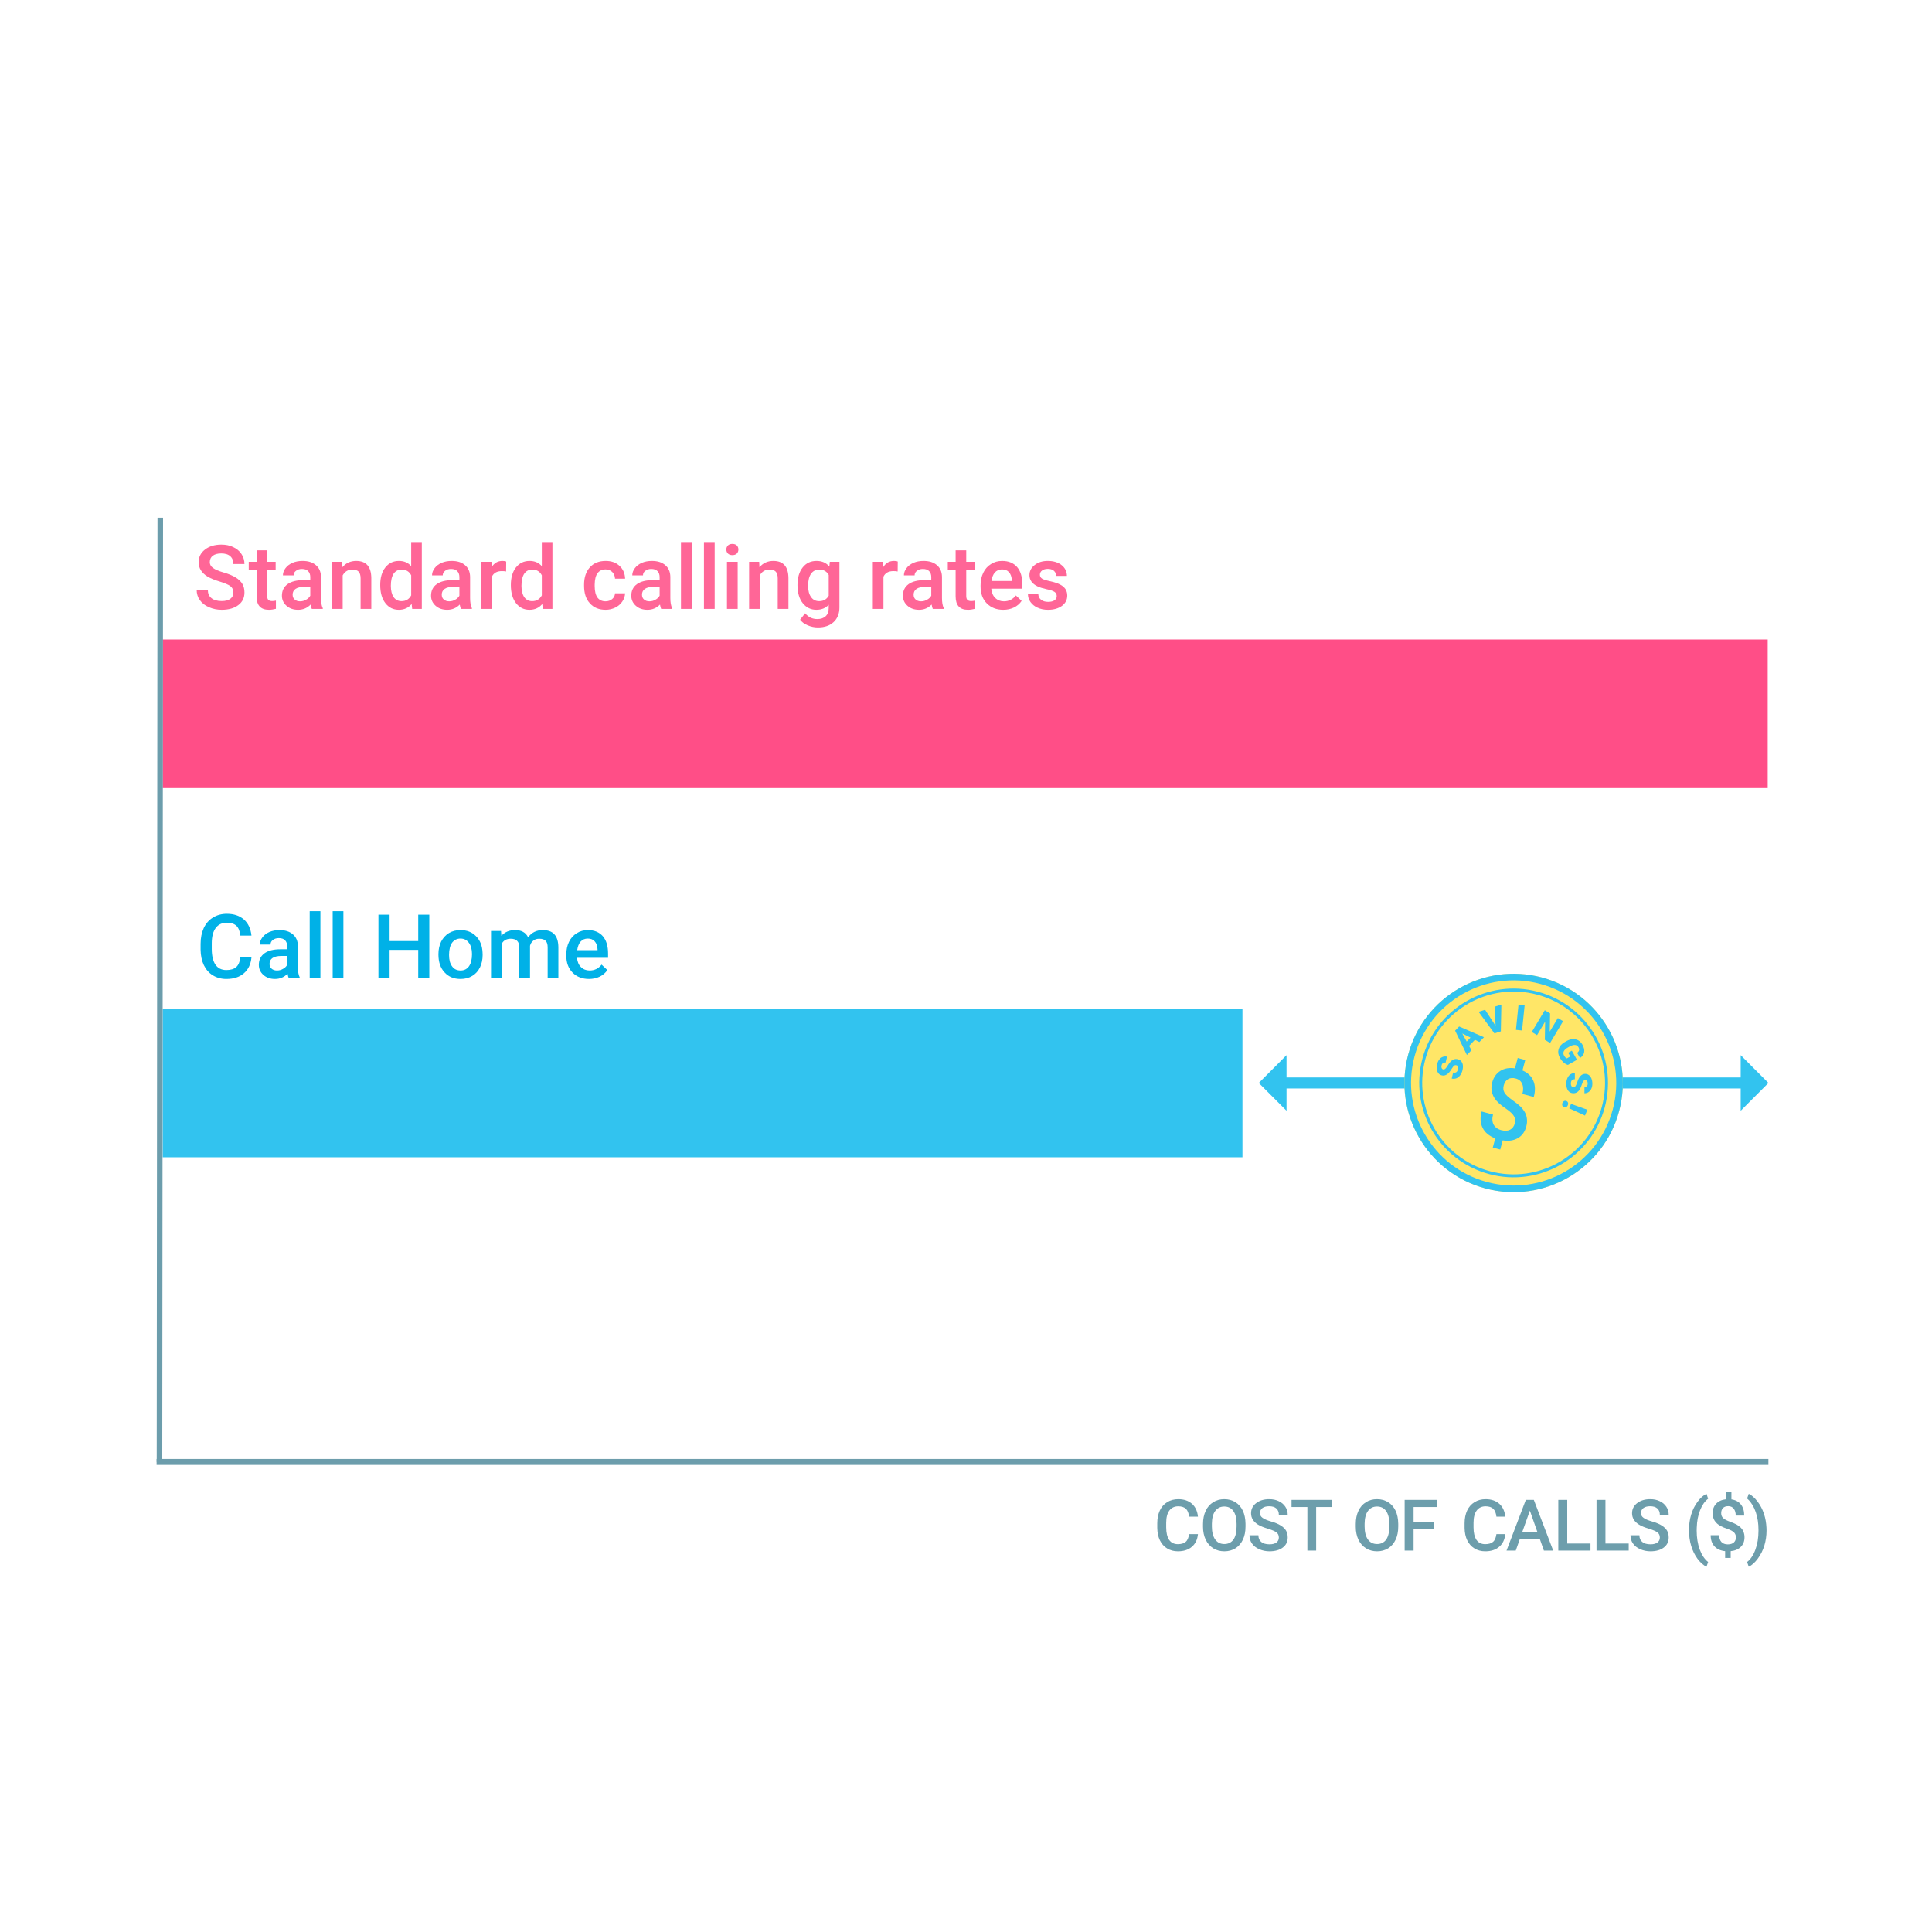 <svg width="2000" height="2000" viewBox="0 0 2000 2000" fill="none" xmlns="http://www.w3.org/2000/svg">
<g clip-path="url(#clip0)">
<path d="M1286.19 1044.16H168.428V1198H1286.19V1044.16Z" fill="#32C3EF"/>
<path d="M260.316 991.17C259.663 998.094 257.054 1003.63 252.488 1007.51C247.922 1011.48 241.865 1013.42 234.317 1013.42C229.005 1013.42 224.346 1012.12 220.339 1009.63C216.332 1007.23 213.257 1003.63 211.021 999.109C208.877 994.586 207.759 989.232 207.666 983.232V977.047C207.666 970.863 208.784 965.417 210.927 960.709C213.164 956.001 216.332 952.309 220.526 949.817C224.626 947.232 229.471 945.94 234.876 945.94C242.145 945.94 248.015 947.97 252.488 951.847C256.961 955.817 259.57 961.355 260.316 968.555H248.854C248.295 963.847 246.897 960.432 244.661 958.309C242.424 956.278 239.163 955.17 234.876 955.17C229.844 955.17 226.024 957.017 223.321 960.617C220.619 964.217 219.221 969.57 219.221 976.586V982.401C219.221 989.509 220.526 994.863 223.042 998.647C225.651 1002.34 229.378 1004.19 234.317 1004.19C238.79 1004.19 242.238 1003.17 244.474 1001.14C246.804 999.201 248.202 995.786 248.854 991.17H260.316Z" fill="#00B1E7"/>
<path d="M298.88 1012.49C298.414 1011.57 298.041 1010 297.668 1007.97C294.127 1011.57 289.841 1013.42 284.716 1013.42C279.777 1013.42 275.77 1012.03 272.602 1009.17C269.527 1006.4 267.942 1002.99 267.942 998.832C267.942 993.663 269.899 989.694 273.813 986.832C277.727 984.063 283.225 982.678 290.493 982.678H297.296V979.54C297.296 976.955 296.55 974.924 295.152 973.447C293.755 971.878 291.518 971.14 288.63 971.14C286.114 971.14 284.063 971.786 282.479 973.078C280.802 974.278 280.056 975.847 280.056 977.786H268.967C268.967 975.109 269.899 972.617 271.67 970.309C273.44 967.909 275.863 966.155 278.938 964.77C282.013 963.478 285.461 962.832 289.282 962.832C295.059 962.832 299.625 964.217 303.073 967.17C306.521 970.032 308.292 974.001 308.385 979.263V1001.23C308.385 1005.57 308.944 1009.08 310.248 1011.76V1012.49H298.88ZM286.766 1004.65C289.002 1004.65 291.052 1004.09 292.916 1002.99C294.873 1001.97 296.271 1000.59 297.296 998.832V989.601H291.332C287.232 989.601 284.157 990.34 282.107 991.724C280.056 993.109 279.031 995.14 279.031 997.724C279.031 999.847 279.684 1001.51 281.081 1002.71C282.479 1004 284.436 1004.65 286.766 1004.65Z" fill="#00B1E7"/>
<path d="M331.685 943.263H320.596V1012.49H331.685V943.263Z" fill="#00B1E7"/>
<path d="M355.481 943.263H344.392V1012.49H355.481V943.263Z" fill="#00B1E7"/>
<path d="M444.412 1012.49H432.951V983.325H403.318V1012.49H391.763V946.864H403.318V974.187H432.951V946.864H444.412V1012.49Z" fill="#00B1E7"/>
<path d="M453.869 987.663C453.869 982.863 454.801 978.617 456.665 974.74C458.622 970.955 461.324 968.001 464.772 965.878C468.22 963.847 472.227 962.832 476.7 962.832C483.316 962.832 488.72 964.955 492.821 969.201C497.014 973.447 499.25 979.078 499.53 986.001L499.623 988.586C499.623 993.386 498.691 997.724 496.828 1001.51C494.964 1005.29 492.261 1008.25 488.814 1010.28C485.366 1012.4 481.266 1013.42 476.793 1013.42C469.804 1013.42 464.213 1011.11 460.113 1006.49C455.919 1001.97 453.869 995.786 453.869 988.217V987.663ZM464.865 988.586C464.865 993.663 465.89 997.54 468.033 1000.4C470.083 1003.26 473.065 1004.65 476.793 1004.65C480.52 1004.65 483.409 1003.17 485.459 1000.31C487.509 997.447 488.627 993.201 488.627 987.663C488.627 982.77 487.509 978.801 485.366 975.94C483.222 973.078 480.334 971.601 476.7 971.601C473.065 971.601 470.177 973.078 468.033 975.847C465.983 978.709 464.865 982.955 464.865 988.586Z" fill="#00B1E7"/>
<path d="M518.662 963.755L519.035 968.832C522.483 964.863 527.235 962.832 533.199 962.832C539.815 962.832 544.288 965.324 546.711 970.309C550.345 965.324 555.377 962.832 561.807 962.832C567.305 962.832 571.312 964.309 573.921 967.263C576.623 970.217 577.928 974.647 578.021 980.463V1012.49H566.932V980.74C566.932 977.694 566.28 975.386 564.882 974.001C563.577 972.524 561.341 971.786 558.172 971.786C555.656 971.786 553.606 972.432 552.022 973.817C550.345 975.109 549.227 976.863 548.668 979.078V1012.49H537.579V980.371C537.485 974.647 534.503 971.786 528.726 971.786C524.346 971.786 521.178 973.54 519.314 977.14V1012.49H508.318V963.755H518.662Z" fill="#00B1E7"/>
<path d="M609.717 1013.42C602.728 1013.42 597.044 1011.2 592.757 1006.86C588.378 1002.43 586.234 996.617 586.234 989.417V988.032C586.234 983.14 587.166 978.801 589.03 975.017C590.894 971.14 593.596 968.186 597.044 966.063C600.492 963.847 604.312 962.832 608.506 962.832C615.215 962.832 620.34 964.955 624.068 969.201C627.702 973.447 629.472 979.447 629.472 987.201V991.54H597.323C597.696 995.601 599.001 998.832 601.424 1001.14C603.753 1003.45 606.828 1004.65 610.369 1004.65C615.495 1004.65 619.595 1002.62 622.763 998.555L628.727 1004.19C626.77 1007.14 624.161 1009.36 620.806 1011.02C617.545 1012.59 613.817 1013.42 609.717 1013.42ZM608.412 971.601C605.431 971.601 602.915 972.709 601.051 974.74C599.187 976.863 598.069 979.817 597.51 983.601H618.57V982.77C618.383 979.078 617.358 976.309 615.588 974.463C613.91 972.524 611.488 971.601 608.412 971.601Z" fill="#00B1E7"/>
<path d="M1829.92 662.005H168.389V815.852H1829.92V662.005Z" fill="#FF4E87"/>
<path d="M241.605 613.446C241.605 610.584 240.58 608.369 238.53 606.8C236.48 605.23 232.753 603.661 227.441 602C222.13 600.43 217.843 598.676 214.675 596.738C208.618 592.953 205.636 588.061 205.636 582.061C205.636 576.707 207.779 572.369 212.159 568.953C216.539 565.538 222.223 563.784 229.119 563.784C233.778 563.784 237.878 564.615 241.419 566.369C245.053 568.03 247.942 570.43 249.992 573.569C252.042 576.615 253.067 580.123 253.067 583.907H241.605C241.605 580.4 240.487 577.723 238.344 575.784C236.201 573.846 233.032 572.923 229.025 572.923C225.298 572.923 222.316 573.753 220.266 575.323C218.216 576.892 217.191 579.107 217.191 581.969C217.191 584.369 218.309 586.4 220.546 587.969C222.782 589.63 226.509 591.2 231.635 592.676C236.76 594.153 240.953 595.907 244.028 597.846C247.197 599.784 249.433 602 250.924 604.492C252.415 607.076 253.067 609.938 253.067 613.353C253.067 618.8 251.017 623.138 246.731 626.369C242.537 629.6 236.76 631.261 229.491 631.261C224.739 631.261 220.359 630.338 216.352 628.584C212.252 626.83 209.177 624.43 206.941 621.292C204.704 618.246 203.586 614.646 203.586 610.492H215.141C215.141 614.276 216.352 617.138 218.868 619.169C221.291 621.2 224.925 622.215 229.491 622.215C233.498 622.215 236.573 621.384 238.53 619.815C240.58 618.246 241.605 616.123 241.605 613.446Z" fill="#FF6697"/>
<path d="M276.596 569.692V581.6H285.356V589.723H276.596V616.861C276.596 618.8 276.969 620.092 277.714 620.923C278.46 621.753 279.858 622.215 281.721 622.215C283.026 622.215 284.331 622.03 285.635 621.753V630.246C283.119 630.892 280.696 631.261 278.367 631.261C269.794 631.261 265.6 626.553 265.6 617.323V589.723H257.493V581.6H265.6V569.692H276.596Z" fill="#FF6697"/>
<path d="M322.776 630.339C322.31 629.416 321.938 627.847 321.565 625.816C318.024 629.416 313.737 631.262 308.612 631.262C303.673 631.262 299.666 629.877 296.498 627.016C293.423 624.247 291.839 620.831 291.839 616.677C291.839 611.508 293.796 607.539 297.71 604.677C301.623 601.908 307.121 600.523 314.39 600.523H321.192V597.385C321.192 594.8 320.447 592.77 319.049 591.293C317.651 589.723 315.415 588.985 312.526 588.985C310.01 588.985 307.96 589.631 306.376 590.923C304.698 592.123 303.953 593.693 303.953 595.631H292.864C292.864 592.954 293.796 590.462 295.566 588.154C297.337 585.754 299.76 584 302.835 582.616C305.91 581.323 309.358 580.677 313.178 580.677C318.956 580.677 323.522 582.062 326.97 585.016C330.418 587.877 332.188 591.846 332.281 597.108V619.077C332.281 623.416 332.84 626.923 334.145 629.6V630.339H322.776ZM310.662 622.493C312.899 622.493 314.949 621.939 316.812 620.831C318.769 619.816 320.167 618.431 321.192 616.677V607.447H315.228C311.128 607.447 308.053 608.185 306.003 609.57C303.953 610.954 302.928 612.985 302.928 615.57C302.928 617.693 303.58 619.354 304.978 620.554C306.376 621.847 308.333 622.493 310.662 622.493Z" fill="#FF6697"/>
<path d="M354.09 581.6L354.37 587.231C358.004 582.893 362.849 580.677 368.72 580.677C378.971 580.677 384.189 586.493 384.375 598.123V630.339H373.286V598.77C373.286 595.631 372.634 593.323 371.329 591.846C369.932 590.37 367.788 589.631 364.713 589.631C360.24 589.631 356.886 591.662 354.742 595.631V630.339H343.653V581.6H354.09Z" fill="#FF6697"/>
<path d="M393.608 605.599C393.608 598.123 395.286 592.03 398.827 587.507C402.368 582.984 407.12 580.676 412.991 580.676C418.209 580.676 422.403 582.43 425.664 586.123V561.107H436.66V630.338H426.689L426.13 625.261C422.869 629.23 418.396 631.261 412.898 631.261C407.12 631.261 402.461 628.953 398.92 624.338C395.379 619.723 393.608 613.538 393.608 605.599ZM404.604 606.523C404.604 611.507 405.629 615.384 407.493 618.153C409.45 620.923 412.152 622.307 415.693 622.307C420.259 622.307 423.521 620.276 425.664 616.307V595.538C423.614 591.569 420.353 589.63 415.786 589.63C412.245 589.63 409.45 591.015 407.493 593.876C405.629 596.646 404.604 600.892 404.604 606.523Z" fill="#FF6697"/>
<path d="M477.145 630.339C476.68 629.416 476.307 627.847 475.934 625.816C472.393 629.416 468.107 631.262 462.981 631.262C458.043 631.262 454.036 629.877 450.867 627.016C447.792 624.247 446.208 620.831 446.208 616.677C446.208 611.508 448.165 607.539 452.079 604.677C455.992 601.908 461.49 600.523 468.759 600.523H475.561V597.385C475.561 594.8 474.816 592.77 473.418 591.293C472.02 589.723 469.784 588.985 466.895 588.985C464.379 588.985 462.329 589.631 460.745 590.923C459.068 592.123 458.322 593.693 458.322 595.631H447.233C447.233 592.954 448.165 590.462 449.935 588.154C451.706 585.754 454.129 584 457.204 582.616C460.279 581.323 463.727 580.677 467.547 580.677C473.325 580.677 477.891 582.062 481.339 585.016C484.787 587.877 486.557 591.846 486.65 597.108V619.077C486.65 623.416 487.209 626.923 488.514 629.6V630.339H477.145ZM465.031 622.493C467.268 622.493 469.318 621.939 471.182 620.831C473.139 619.816 474.536 618.431 475.561 616.677V607.447H469.597C465.497 607.447 462.422 608.185 460.372 609.57C458.322 610.954 457.297 612.985 457.297 615.57C457.297 617.693 457.949 619.354 459.347 620.554C460.745 621.847 462.702 622.493 465.031 622.493Z" fill="#FF6697"/>
<path d="M523.926 591.57C522.528 591.293 521.037 591.2 519.453 591.2C514.421 591.2 510.973 593.139 509.203 597.016V630.339H498.207V581.6H508.737L509.017 587.046C511.626 582.8 515.353 580.677 520.106 580.677C521.69 580.677 522.994 580.862 524.019 581.323L523.926 591.57Z" fill="#FF6697"/>
<path d="M528.824 605.599C528.824 598.123 530.502 592.03 534.043 587.507C537.584 582.984 542.336 580.676 548.207 580.676C553.425 580.676 557.618 582.43 560.88 586.123V561.107H571.876V630.338H561.905L561.346 625.261C558.084 629.23 553.611 631.261 548.114 631.261C542.336 631.261 537.677 628.953 534.136 624.338C530.595 619.723 528.824 613.538 528.824 605.599ZM539.82 606.523C539.82 611.507 540.845 615.384 542.709 618.153C544.666 620.923 547.368 622.307 550.909 622.307C555.475 622.307 558.737 620.276 560.88 616.307V595.538C558.83 591.569 555.568 589.63 551.002 589.63C547.461 589.63 544.666 591.015 542.709 593.876C540.845 596.646 539.82 600.892 539.82 606.523Z" fill="#FF6697"/>
<path d="M626.899 622.493C629.602 622.493 631.931 621.662 633.795 620.093C635.565 618.523 636.59 616.585 636.684 614.185H647.12C646.934 617.231 646.002 620.093 644.232 622.677C642.461 625.354 640.038 627.385 636.963 628.954C633.888 630.431 630.533 631.262 626.992 631.262C620.097 631.262 614.692 629.047 610.685 624.616C606.585 620.185 604.628 614.093 604.628 606.339V605.231C604.628 597.754 606.585 591.846 610.592 587.323C614.599 582.893 620.097 580.677 626.992 580.677C632.863 580.677 637.615 582.339 641.25 585.754C644.977 589.077 646.934 593.6 647.12 599.047H636.684C636.59 596.277 635.565 593.97 633.795 592.123C631.931 590.37 629.695 589.446 626.899 589.446C623.265 589.446 620.563 590.739 618.606 593.323C616.649 595.908 615.717 599.785 615.624 605.047V606.8C615.624 612.062 616.649 616.031 618.513 618.616C620.469 621.2 623.265 622.493 626.899 622.493Z" fill="#FF6697"/>
<path d="M684.435 630.339C683.969 629.416 683.596 627.847 683.223 625.816C679.682 629.416 675.396 631.262 670.27 631.262C665.332 631.262 661.325 629.877 658.156 627.016C655.081 624.247 653.497 620.831 653.497 616.677C653.497 611.508 655.454 607.539 659.368 604.677C663.282 601.908 668.779 600.523 676.048 600.523H682.85V597.385C682.85 594.8 682.105 592.77 680.707 591.293C679.309 589.723 677.073 588.985 674.184 588.985C671.668 588.985 669.618 589.631 668.034 590.923C666.357 592.123 665.611 593.693 665.611 595.631H654.522C654.522 592.954 655.454 590.462 657.224 588.154C658.995 585.754 661.418 584 664.493 582.616C667.568 581.323 671.016 580.677 674.837 580.677C680.614 580.677 685.18 582.062 688.628 585.016C692.076 587.877 693.846 591.846 693.94 597.108V619.077C693.94 623.416 694.499 626.923 695.803 629.6V630.339H684.435ZM672.321 622.493C674.557 622.493 676.607 621.939 678.471 620.831C680.428 619.816 681.825 618.431 682.85 616.677V607.447H676.887C672.786 607.447 669.711 608.185 667.661 609.57C665.611 610.954 664.586 612.985 664.586 615.57C664.586 617.693 665.238 619.354 666.636 620.554C668.034 621.847 669.991 622.493 672.321 622.493Z" fill="#FF6697"/>
<path d="M716.029 561.107H704.939V630.338H716.029V561.107Z" fill="#FF6697"/>
<path d="M739.824 561.107H728.735V630.338H739.824V561.107Z" fill="#FF6697"/>
<path d="M763.65 630.339H752.56V581.6H763.65V630.339ZM751.908 568.862C751.908 567.2 752.467 565.816 753.492 564.708C754.611 563.6 756.102 563.046 758.152 563.046C760.109 563.046 761.693 563.6 762.811 564.708C763.836 565.816 764.395 567.2 764.395 568.862C764.395 570.523 763.836 571.908 762.811 573.016C761.693 574.123 760.109 574.677 758.152 574.677C756.102 574.677 754.611 574.123 753.492 573.016C752.467 571.908 751.908 570.523 751.908 568.862Z" fill="#FF6697"/>
<path d="M785.911 581.6L786.191 587.231C789.825 582.893 794.671 580.677 800.541 580.677C810.792 580.677 816.01 586.493 816.197 598.123V630.339H805.108V598.77C805.108 595.631 804.455 593.323 803.151 591.846C801.753 590.37 799.61 589.631 796.534 589.631C792.062 589.631 788.707 591.662 786.564 595.631V630.339H775.475V581.6H785.911Z" fill="#FF6697"/>
<path d="M825.553 605.6C825.553 598.031 827.323 591.939 830.957 587.416C834.499 582.893 839.344 580.677 845.215 580.677C850.899 580.677 855.279 582.616 858.54 586.493L859.006 581.6H868.977V628.862C868.977 635.231 866.927 640.308 862.92 644C858.913 647.693 853.508 649.539 846.706 649.539C843.072 649.539 839.531 648.8 836.083 647.323C832.635 645.847 830.026 643.908 828.255 641.508L833.473 634.862C836.828 638.923 841.021 640.862 846.053 640.862C849.688 640.862 852.576 639.939 854.72 637.908C856.863 635.97 857.888 633.108 857.888 629.231V626C854.72 629.508 850.433 631.262 845.122 631.262C839.437 631.262 834.685 628.954 831.051 624.431C827.416 619.908 825.553 613.631 825.553 605.6ZM836.549 606.523C836.549 611.416 837.574 615.293 839.624 618.062C841.581 620.923 844.376 622.308 848.01 622.308C852.483 622.308 855.745 620.462 857.888 616.677V595.17C855.838 591.477 852.576 589.631 848.104 589.631C844.469 589.631 841.581 591.108 839.624 593.877C837.574 596.739 836.549 600.985 836.549 606.523Z" fill="#FF6697"/>
<path d="M929.265 591.57C927.867 591.293 926.376 591.2 924.792 591.2C919.76 591.2 916.312 593.139 914.542 597.016V630.339H903.546V581.6H914.076L914.355 587.046C916.965 582.8 920.692 580.677 925.444 580.677C927.029 580.677 928.333 580.862 929.358 581.323L929.265 591.57Z" fill="#FF6697"/>
<path d="M965.631 630.339C965.165 629.416 964.792 627.847 964.419 625.816C960.878 629.416 956.592 631.262 951.467 631.262C946.528 631.262 942.521 629.877 939.353 627.016C936.278 624.247 934.693 620.831 934.693 616.677C934.693 611.508 936.65 607.539 940.564 604.677C944.478 601.908 949.976 600.523 957.244 600.523H964.047V597.385C964.047 594.8 963.301 592.77 961.903 591.293C960.506 589.723 958.269 588.985 955.38 588.985C952.864 588.985 950.814 589.631 949.23 590.923C947.553 592.123 946.807 593.693 946.807 595.631H935.718C935.718 592.954 936.65 590.462 938.421 588.154C940.191 585.754 942.614 584 945.689 582.616C948.764 581.323 952.212 580.677 956.033 580.677C961.81 580.677 966.376 582.062 969.824 585.016C973.272 587.877 975.043 591.846 975.136 597.108V619.077C975.136 623.416 975.695 626.923 976.999 629.6V630.339H965.631ZM953.517 622.493C955.753 622.493 957.803 621.939 959.667 620.831C961.624 619.816 963.022 618.431 964.047 616.677V607.447H958.083C953.983 607.447 950.908 608.185 948.857 609.57C946.807 610.954 945.782 612.985 945.782 615.57C945.782 617.693 946.435 619.354 947.832 620.554C949.23 621.847 951.187 622.493 953.517 622.493Z" fill="#FF6697"/>
<path d="M1000.25 569.692V581.6H1009.01V589.723H1000.25V616.861C1000.25 618.8 1000.63 620.092 1001.37 620.923C1002.12 621.753 1003.51 622.215 1005.38 622.215C1006.68 622.215 1007.99 622.03 1009.29 621.753V630.246C1006.78 630.892 1004.35 631.261 1002.02 631.261C993.451 631.261 989.257 626.553 989.257 617.323V589.723H981.15V581.6H989.257V569.692H1000.25Z" fill="#FF6697"/>
<path d="M1038.57 631.262C1031.58 631.262 1025.89 629.047 1021.61 624.708C1017.23 620.277 1015.08 614.462 1015.08 607.262V605.877C1015.08 600.985 1016.02 596.647 1017.88 592.862C1019.74 588.985 1022.45 586.031 1025.89 583.908C1029.34 581.693 1033.16 580.677 1037.36 580.677C1044.07 580.677 1049.19 582.8 1052.92 587.046C1056.55 591.293 1058.32 597.293 1058.32 605.047V609.385H1026.17C1026.55 613.447 1027.85 616.677 1030.27 618.985C1032.6 621.293 1035.68 622.493 1039.22 622.493C1044.35 622.493 1048.45 620.462 1051.61 616.4L1057.58 622.031C1055.62 624.985 1053.01 627.2 1049.66 628.862C1046.4 630.431 1042.67 631.262 1038.57 631.262ZM1037.26 589.446C1034.28 589.446 1031.77 590.554 1029.9 592.585C1028.04 594.708 1026.92 597.662 1026.36 601.447H1047.42V600.616C1047.23 596.923 1046.21 594.154 1044.44 592.308C1042.76 590.37 1040.34 589.446 1037.26 589.446Z" fill="#FF6697"/>
<path d="M1093.92 617.047C1093.92 615.108 1093.08 613.631 1091.49 612.616C1089.82 611.6 1087.21 610.677 1083.39 609.939C1079.66 609.108 1076.49 608.185 1073.98 606.985C1068.48 604.308 1065.68 600.431 1065.68 595.447C1065.68 591.2 1067.45 587.693 1071.09 584.923C1074.63 582.062 1079.19 580.677 1084.69 580.677C1090.56 580.677 1095.32 582.154 1098.95 585.016C1102.58 587.877 1104.45 591.662 1104.45 596.185H1093.36C1093.36 594.154 1092.61 592.4 1091.03 590.923C1089.44 589.539 1087.3 588.893 1084.69 588.893C1082.27 588.893 1080.31 589.446 1078.82 590.554C1077.24 591.662 1076.49 593.139 1076.49 594.985C1076.49 596.647 1077.24 598.031 1078.64 598.954C1080.03 599.877 1082.92 600.8 1087.3 601.723C1091.59 602.647 1095.04 603.847 1097.46 605.139C1099.97 606.431 1101.75 608 1102.96 609.847C1104.17 611.693 1104.82 613.908 1104.82 616.493C1104.82 620.923 1102.96 624.431 1099.32 627.2C1095.6 629.877 1090.84 631.262 1084.88 631.262C1080.78 631.262 1077.24 630.524 1074.07 629.047C1070.9 627.662 1068.48 625.631 1066.71 623.139C1064.94 620.647 1064.1 617.877 1064.1 614.923H1074.81C1074.91 617.508 1075.93 619.539 1077.8 620.923C1079.57 622.308 1081.99 623.047 1084.97 623.047C1087.86 623.047 1090.1 622.493 1091.68 621.385C1093.17 620.277 1093.92 618.893 1093.92 617.047Z" fill="#FF6697"/>
<path d="M1240.12 1588.1C1239.6 1593.64 1237.51 1598.07 1233.86 1601.17C1230.21 1604.35 1225.36 1605.9 1219.32 1605.9C1215.08 1605.9 1211.35 1604.86 1208.14 1602.87C1204.94 1600.95 1202.48 1598.07 1200.69 1594.45C1198.97 1590.83 1198.08 1586.55 1198 1581.75V1576.8C1198 1571.85 1198.9 1567.5 1200.61 1563.73C1202.4 1559.97 1204.94 1557.01 1208.29 1555.02C1211.57 1552.95 1215.45 1551.92 1219.77 1551.92C1225.59 1551.92 1230.28 1553.54 1233.86 1556.64C1237.44 1559.82 1239.53 1564.25 1240.12 1570.01H1230.95C1230.51 1566.24 1229.39 1563.51 1227.6 1561.81C1225.81 1560.19 1223.2 1559.3 1219.77 1559.3C1215.75 1559.3 1212.69 1560.78 1210.53 1563.66C1208.37 1566.54 1207.25 1570.82 1207.25 1576.43V1581.09C1207.25 1586.77 1208.29 1591.05 1210.3 1594.08C1212.39 1597.04 1215.37 1598.51 1219.32 1598.51C1222.9 1598.51 1225.66 1597.7 1227.45 1596.08C1229.31 1594.53 1230.43 1591.79 1230.95 1588.1H1240.12Z" fill="#6D9EAC"/>
<path d="M1289.35 1580.27C1289.35 1585.44 1288.46 1589.95 1286.67 1593.79C1284.8 1597.7 1282.27 1600.65 1278.91 1602.8C1275.56 1604.86 1271.76 1605.9 1267.43 1605.9C1263.11 1605.9 1259.31 1604.86 1255.95 1602.8C1252.6 1600.65 1249.99 1597.7 1248.13 1593.86C1246.34 1590.02 1245.37 1585.59 1245.37 1580.57V1577.61C1245.37 1572.52 1246.26 1567.94 1248.13 1564.03C1249.91 1560.11 1252.52 1557.16 1255.88 1555.09C1259.16 1552.95 1263.04 1551.92 1267.36 1551.92C1271.68 1551.92 1275.48 1552.95 1278.84 1555.02C1282.19 1557.09 1284.73 1560.04 1286.59 1563.88C1288.38 1567.72 1289.28 1572.22 1289.35 1577.39V1580.27ZM1280.11 1577.54C1280.11 1571.71 1278.99 1567.28 1276.75 1564.17C1274.59 1561.07 1271.38 1559.52 1267.36 1559.52C1263.33 1559.52 1260.28 1561.07 1257.97 1564.17C1255.73 1567.2 1254.61 1571.63 1254.54 1577.25V1580.27C1254.54 1586.03 1255.73 1590.54 1257.97 1593.64C1260.2 1596.81 1263.41 1598.37 1267.43 1598.37C1271.46 1598.37 1274.59 1596.81 1276.83 1593.79C1278.99 1590.69 1280.11 1586.18 1280.11 1580.27V1577.54Z" fill="#6D9EAC"/>
<path d="M1323.86 1591.65C1323.86 1589.36 1323.04 1587.58 1321.4 1586.33C1319.76 1585.07 1316.78 1583.82 1312.53 1582.49C1308.28 1581.23 1304.85 1579.83 1302.32 1578.28C1297.47 1575.25 1295.09 1571.34 1295.09 1566.54C1295.09 1562.25 1296.8 1558.78 1300.3 1556.05C1303.81 1553.32 1308.35 1551.92 1313.87 1551.92C1317.6 1551.92 1320.88 1552.58 1323.71 1553.98C1326.62 1555.31 1328.93 1557.23 1330.57 1559.74C1332.21 1562.18 1333.03 1564.99 1333.03 1568.01H1323.86C1323.86 1565.21 1322.97 1563.07 1321.25 1561.52C1319.54 1559.97 1317 1559.23 1313.8 1559.23C1310.81 1559.23 1308.43 1559.89 1306.79 1561.15C1305.15 1562.4 1304.33 1564.17 1304.33 1566.46C1304.33 1568.38 1305.22 1570.01 1307.01 1571.26C1308.8 1572.59 1311.78 1573.85 1315.88 1575.03C1319.98 1576.21 1323.34 1577.61 1325.8 1579.17C1328.33 1580.72 1330.12 1582.49 1331.32 1584.48C1332.51 1586.55 1333.03 1588.84 1333.03 1591.57C1333.03 1595.93 1331.39 1599.4 1327.96 1601.98C1324.61 1604.57 1319.98 1605.9 1314.17 1605.9C1310.37 1605.9 1306.86 1605.16 1303.66 1603.76C1300.38 1602.35 1297.92 1600.43 1296.13 1597.92C1294.34 1595.49 1293.45 1592.61 1293.45 1589.28H1302.69C1302.69 1592.31 1303.66 1594.6 1305.67 1596.22C1307.61 1597.85 1310.52 1598.66 1314.17 1598.66C1317.38 1598.66 1319.84 1598 1321.4 1596.74C1323.04 1595.49 1323.86 1593.79 1323.86 1591.65Z" fill="#6D9EAC"/>
<path d="M1379.03 1560.04H1362.48V1605.16H1353.39V1560.04H1336.99V1552.65H1379.03V1560.04Z" fill="#6D9EAC"/>
<path d="M1447.46 1580.27C1447.46 1585.44 1446.57 1589.95 1444.78 1593.79C1442.91 1597.7 1440.38 1600.65 1437.03 1602.8C1433.67 1604.86 1429.87 1605.9 1425.54 1605.9C1421.22 1605.9 1417.42 1604.86 1414.06 1602.8C1410.71 1600.65 1408.1 1597.7 1406.24 1593.86C1404.45 1590.02 1403.48 1585.59 1403.48 1580.57V1577.61C1403.48 1572.52 1404.37 1567.94 1406.24 1564.03C1408.03 1560.11 1410.64 1557.16 1413.99 1555.09C1417.27 1552.95 1421.15 1551.92 1425.47 1551.92C1429.79 1551.92 1433.6 1552.95 1436.95 1555.02C1440.31 1557.09 1442.84 1560.04 1444.7 1563.88C1446.49 1567.72 1447.39 1572.22 1447.46 1577.39V1580.27ZM1438.22 1577.54C1438.22 1571.71 1437.1 1567.28 1434.86 1564.17C1432.7 1561.07 1429.5 1559.52 1425.47 1559.52C1421.44 1559.52 1418.39 1561.07 1416.08 1564.17C1413.84 1567.2 1412.72 1571.63 1412.65 1577.25V1580.27C1412.65 1586.03 1413.84 1590.54 1416.08 1593.64C1418.31 1596.81 1421.52 1598.37 1425.54 1598.37C1429.57 1598.37 1432.7 1596.81 1434.94 1593.79C1437.1 1590.69 1438.22 1586.18 1438.22 1580.27V1577.54Z" fill="#6D9EAC"/>
<path d="M1484.66 1582.93H1463.34V1605.16H1454.09V1552.65H1487.79V1560.04H1463.34V1575.62H1484.66V1582.93Z" fill="#6D9EAC"/>
<path d="M1558.26 1588.1C1557.74 1593.64 1555.65 1598.07 1552 1601.17C1548.35 1604.35 1543.5 1605.9 1537.46 1605.9C1533.21 1605.9 1529.49 1604.86 1526.28 1602.87C1523.08 1600.95 1520.62 1598.07 1518.83 1594.45C1517.11 1590.83 1516.22 1586.55 1516.14 1581.75V1576.8C1516.14 1571.85 1517.04 1567.5 1518.75 1563.73C1520.54 1559.97 1523.08 1557.01 1526.43 1555.02C1529.71 1552.95 1533.59 1551.92 1537.91 1551.92C1543.73 1551.92 1548.42 1553.54 1552 1556.64C1555.58 1559.82 1557.67 1564.25 1558.26 1570.01H1549.09C1548.65 1566.24 1547.53 1563.51 1545.74 1561.81C1543.95 1560.19 1541.34 1559.3 1537.91 1559.3C1533.89 1559.3 1530.83 1560.78 1528.67 1563.66C1526.5 1566.54 1525.39 1570.82 1525.39 1576.43V1581.09C1525.39 1586.77 1526.43 1591.05 1528.44 1594.08C1530.53 1597.04 1533.51 1598.51 1537.46 1598.51C1541.04 1598.51 1543.8 1597.7 1545.59 1596.08C1547.45 1594.53 1548.57 1591.79 1549.09 1588.1H1558.26Z" fill="#6D9EAC"/>
<path d="M1593.92 1592.9H1573.42L1569.09 1605.16H1559.55L1579.53 1552.65H1587.81L1607.86 1605.16H1598.24L1593.92 1592.9ZM1575.95 1585.59H1591.38L1583.71 1563.81L1575.95 1585.59Z" fill="#6D9EAC"/>
<path d="M1622.4 1597.85H1646.47V1605.16H1613.15V1552.65H1622.4V1597.85Z" fill="#6D9EAC"/>
<path d="M1661.95 1597.85H1686.03V1605.16H1652.71V1552.65H1661.95V1597.85Z" fill="#6D9EAC"/>
<path d="M1718.27 1591.65C1718.27 1589.36 1717.45 1587.58 1715.81 1586.33C1714.17 1585.07 1711.19 1583.82 1706.94 1582.49C1702.69 1581.23 1699.26 1579.83 1696.73 1578.28C1691.88 1575.25 1689.5 1571.34 1689.5 1566.54C1689.5 1562.25 1691.21 1558.78 1694.71 1556.05C1698.22 1553.32 1702.77 1551.92 1708.28 1551.92C1712.01 1551.92 1715.29 1552.58 1718.12 1553.98C1721.03 1555.31 1723.34 1557.23 1724.98 1559.74C1726.62 1562.18 1727.44 1564.99 1727.44 1568.01H1718.27C1718.27 1565.21 1717.38 1563.07 1715.66 1561.52C1713.95 1559.97 1711.41 1559.23 1708.21 1559.23C1705.23 1559.23 1702.84 1559.89 1701.2 1561.15C1699.56 1562.4 1698.74 1564.17 1698.74 1566.46C1698.74 1568.38 1699.64 1570.01 1701.42 1571.26C1703.21 1572.59 1706.2 1573.85 1710.3 1575.03C1714.4 1576.21 1717.75 1577.61 1720.21 1579.17C1722.74 1580.72 1724.53 1582.49 1725.73 1584.48C1726.92 1586.55 1727.44 1588.84 1727.44 1591.57C1727.44 1595.93 1725.8 1599.4 1722.37 1601.98C1719.02 1604.57 1714.4 1605.9 1708.58 1605.9C1704.78 1605.9 1701.28 1605.16 1698.07 1603.76C1694.79 1602.35 1692.33 1600.43 1690.54 1597.92C1688.75 1595.49 1687.86 1592.61 1687.86 1589.28H1697.1C1697.1 1592.31 1698.07 1594.6 1700.08 1596.22C1702.02 1597.85 1704.93 1598.66 1708.58 1598.66C1711.79 1598.66 1714.25 1598 1715.81 1596.74C1717.45 1595.49 1718.27 1593.79 1718.27 1591.65Z" fill="#6D9EAC"/>
<path d="M1748.43 1583.82C1748.43 1578.28 1749.18 1572.96 1750.67 1568.01C1752.16 1562.99 1754.39 1558.56 1757.3 1554.65C1760.21 1550.66 1763.27 1547.93 1766.55 1546.38L1768.26 1551.47C1764.83 1554.06 1762.07 1557.97 1759.99 1563.21C1757.82 1568.53 1756.71 1574.59 1756.48 1581.38L1756.41 1584.48C1756.41 1591.72 1757.45 1598.22 1759.54 1603.98C1761.63 1609.66 1764.53 1614.02 1768.26 1616.97L1766.55 1621.85C1763.27 1620.3 1760.21 1617.49 1757.23 1613.58C1754.32 1609.59 1752.16 1605.16 1750.67 1600.14C1749.18 1595.19 1748.43 1589.73 1748.43 1583.82Z" fill="#6D9EAC"/>
<path d="M1797.04 1591.42C1797.04 1589.43 1796.37 1587.73 1795.11 1586.4C1793.76 1585.07 1791.6 1583.89 1788.54 1582.78C1785.49 1581.75 1783.1 1580.72 1781.39 1579.83C1775.72 1576.8 1772.89 1572.37 1772.89 1566.46C1772.89 1562.48 1774.16 1559.23 1776.54 1556.64C1779 1554.06 1782.36 1552.51 1786.53 1552.06V1544.16H1792.35V1552.14C1796.6 1552.73 1799.88 1554.5 1802.19 1557.45C1804.5 1560.41 1805.62 1564.17 1805.62 1568.9H1796.82C1796.82 1565.87 1796.15 1563.51 1794.73 1561.74C1793.39 1560.04 1791.53 1559.15 1789.14 1559.15C1786.83 1559.15 1785.04 1559.74 1783.7 1561C1782.43 1562.25 1781.76 1564.1 1781.76 1566.39C1781.76 1568.46 1782.43 1570.16 1783.7 1571.41C1784.97 1572.67 1787.2 1573.85 1790.33 1575.03C1793.39 1576.14 1795.85 1577.17 1797.64 1578.13C1799.35 1579.09 1800.85 1580.2 1802.11 1581.45C1803.31 1582.71 1804.27 1584.11 1804.87 1585.74C1805.54 1587.36 1805.91 1589.21 1805.91 1591.35C1805.91 1595.41 1804.65 1598.73 1802.11 1601.25C1799.58 1603.76 1796.07 1605.31 1791.6 1605.75V1612.77H1785.86V1605.75C1781.02 1605.23 1777.29 1603.53 1774.75 1600.65C1772.14 1597.77 1770.88 1593.93 1770.88 1589.21H1779.67C1779.67 1592.24 1780.49 1594.53 1781.98 1596.22C1783.55 1597.85 1785.71 1598.73 1788.54 1598.73C1791.3 1598.73 1793.39 1598.07 1794.88 1596.74C1796.3 1595.41 1797.04 1593.64 1797.04 1591.42Z" fill="#6D9EAC"/>
<path d="M1828.71 1584.41C1828.71 1589.73 1827.97 1594.89 1826.48 1599.84C1824.99 1604.79 1822.75 1609.29 1819.69 1613.43C1816.71 1617.49 1813.58 1620.3 1810.3 1621.85L1808.59 1616.97C1812.17 1614.17 1815.07 1609.96 1817.16 1604.2C1819.32 1598.44 1820.37 1591.94 1820.37 1584.56V1583.74C1820.37 1577.02 1819.47 1570.97 1817.61 1565.5C1815.74 1559.97 1813.13 1555.61 1809.71 1552.29L1808.59 1551.25L1810.3 1546.38C1813.43 1547.85 1816.41 1550.51 1819.32 1554.28C1822.23 1558.05 1824.47 1562.33 1826.03 1567.05C1827.6 1571.71 1828.42 1576.58 1828.64 1581.6L1828.71 1584.41Z" fill="#6D9EAC"/>
<path d="M1830.64 1510.34H162.116V1516.5H1830.64V1510.34Z" fill="#6C9DAC"/>
<path d="M163.046 535.94L162.247 1513.42L167.996 1513.43L168.795 535.945L163.046 535.94Z" fill="#6C9DAC"/>
<path fill-rule="evenodd" clip-rule="evenodd" d="M1331.82 1126.78V1149.84L1303.09 1121.07L1331.82 1092.28V1115.34H1496.6V1126.78H1331.82Z" fill="#32C3EF"/>
<path fill-rule="evenodd" clip-rule="evenodd" d="M1801.95 1126.78V1149.84L1830.68 1121.07L1801.95 1092.28V1115.34H1637.17V1126.78H1801.95Z" fill="#32C3EF"/>
<path d="M1537.65 1230.26C1597.95 1246.42 1659.94 1210.63 1676.1 1150.33C1692.25 1090.02 1656.47 1028.04 1596.16 1011.88C1535.86 995.723 1473.88 1031.51 1457.72 1091.81C1441.56 1152.12 1477.35 1214.1 1537.65 1230.26Z" fill="#FFE667"/>
<path fill-rule="evenodd" clip-rule="evenodd" d="M1596.16 1011.88C1656.41 1028.02 1692.21 1090.06 1676.07 1150.32C1659.92 1210.58 1597.9 1246.4 1537.65 1230.26C1477.38 1214.11 1441.57 1152.07 1457.72 1091.81C1473.87 1031.55 1535.9 995.732 1596.16 1011.88ZM1594.39 1018.49C1651 1033.66 1684.68 1091.95 1669.51 1148.56C1654.34 1205.18 1596.03 1238.81 1539.42 1223.64C1482.81 1208.47 1449.16 1150.2 1464.33 1093.58C1479.5 1036.97 1537.78 1003.32 1594.39 1018.49Z" fill="#32C3EF"/>
<path fill-rule="evenodd" clip-rule="evenodd" d="M1592.17 1026.69C1644.24 1040.64 1675.18 1094.25 1661.23 1146.33C1647.27 1198.41 1593.67 1229.37 1541.6 1215.42C1489.52 1201.46 1458.57 1147.85 1472.52 1095.77C1486.48 1043.69 1540.09 1012.73 1592.17 1026.69ZM1591.38 1029.67C1641.82 1043.18 1671.82 1095.11 1658.3 1145.55C1644.79 1195.99 1592.85 1225.96 1542.4 1212.45C1491.96 1198.93 1461.98 1147.01 1475.49 1096.56C1489.01 1046.12 1540.93 1016.15 1591.38 1029.67Z" fill="#32C3EF"/>
<path d="M1507.62 1102.73C1506.72 1102.52 1505.94 1102.64 1505.28 1103.17C1504.62 1103.71 1503.85 1104.71 1502.92 1106.22C1502.01 1107.68 1501.18 1108.91 1500.44 1109.8C1497.99 1112.74 1495.37 1113.88 1492.53 1113.21C1491.13 1112.88 1489.97 1112.18 1489.09 1111.09C1488.21 1110 1487.63 1108.6 1487.38 1106.93C1487.17 1105.27 1487.25 1103.49 1487.7 1101.6C1488.14 1099.75 1488.86 1098.16 1489.9 1096.84C1490.89 1095.54 1492.1 1094.6 1493.51 1094.09C1494.89 1093.54 1496.39 1093.48 1497.93 1093.84L1496.46 1100.04C1495.42 1099.8 1494.55 1099.93 1493.82 1100.45C1493.1 1100.93 1492.6 1101.73 1492.34 1102.86C1492.08 1103.94 1492.08 1104.9 1492.43 1105.64C1492.75 1106.4 1493.32 1106.88 1494.03 1107.05C1494.72 1107.22 1495.38 1106.99 1496.08 1106.43C1496.79 1105.83 1497.62 1104.73 1498.62 1103.09C1499.63 1101.41 1500.58 1100.1 1501.5 1099.1C1503.74 1096.72 1506.27 1095.82 1509.07 1096.49C1511.3 1097.02 1512.85 1098.31 1513.74 1100.32C1514.6 1102.28 1514.68 1104.8 1513.99 1107.73C1513.49 1109.84 1512.64 1111.63 1511.52 1113.16C1510.36 1114.69 1509.05 1115.72 1507.56 1116.24C1506.06 1116.81 1504.45 1116.88 1502.8 1116.49L1504.28 1110.25C1505.64 1110.58 1506.74 1110.45 1507.56 1109.88C1508.37 1109.35 1508.96 1108.26 1509.35 1106.63C1509.59 1105.62 1509.57 1104.77 1509.28 1104.05C1508.95 1103.36 1508.41 1102.92 1507.62 1102.73Z" fill="#32C3EF"/>
<path d="M1526.85 1076.38L1520.77 1082.69L1523.25 1087.2L1518.52 1092.11L1506.33 1066.92L1510.49 1062.6L1536.2 1073.74L1531.45 1078.68L1526.85 1076.38ZM1518.32 1078.21L1522.28 1074.1L1513.72 1069.84L1518.32 1078.21Z" fill="#32C3EF"/>
<path d="M1548.2 1061.9L1547.4 1042.08L1554.22 1039.91L1553.66 1067.64L1547.02 1069.76L1530.63 1047.42L1537.35 1045.29L1548.2 1061.9Z" fill="#32C3EF"/>
<path d="M1578.31 1040.63L1571.97 1039.98L1569.29 1066.1L1575.63 1066.75L1578.31 1040.63Z" fill="#32C3EF"/>
<path d="M1604.65 1079.65L1599.21 1076.4L1599.52 1057.57L1591.15 1071.58L1585.68 1068.31L1599.15 1045.78L1604.62 1049.05L1604.31 1067.87L1612.68 1053.87L1618.12 1057.12L1604.65 1079.65Z" fill="#32C3EF"/>
<path d="M1623.08 1102.38C1621.65 1102.02 1620.18 1101.22 1618.67 1099.89C1617.16 1098.56 1615.87 1096.93 1614.76 1094.95C1613.06 1091.93 1612.64 1089 1613.45 1086.15C1614.27 1083.3 1616.26 1080.9 1619.46 1078.97L1621.44 1077.82C1623.69 1076.55 1625.87 1075.84 1628 1075.71C1630.17 1075.57 1632.09 1075.98 1633.83 1076.97C1635.57 1077.96 1637.01 1079.46 1638.11 1081.41C1639.73 1084.3 1640.35 1086.91 1639.92 1089.24C1639.53 1091.56 1638.07 1093.57 1635.64 1095.28L1632.63 1089.91C1633.81 1089 1634.49 1088.1 1634.68 1087.14C1634.88 1086.22 1634.62 1085.16 1633.97 1083.99C1633.18 1082.59 1632 1081.85 1630.42 1081.75C1628.79 1081.64 1626.9 1082.19 1624.71 1083.42L1623.33 1084.2C1621.04 1085.48 1619.55 1086.83 1618.86 1088.24C1618.14 1089.67 1618.27 1091.27 1619.22 1092.96C1620.03 1094.39 1620.97 1095.31 1622 1095.63L1625.54 1093.64L1623.37 1089.77L1627.16 1087.64L1632.48 1097.1L1623.08 1102.38Z" fill="#32C3EF"/>
<path d="M1628.75 1125.31C1629.67 1125.31 1630.41 1125.01 1630.93 1124.34C1631.45 1123.67 1631.97 1122.52 1632.53 1120.84C1633.08 1119.2 1633.6 1117.82 1634.12 1116.78C1635.83 1113.36 1638.12 1111.64 1641.04 1111.65C1642.48 1111.65 1643.77 1112.07 1644.87 1112.93C1645.98 1113.78 1646.86 1115.02 1647.49 1116.58C1648.08 1118.15 1648.41 1119.9 1648.4 1121.84C1648.4 1123.74 1648.06 1125.46 1647.36 1126.98C1646.69 1128.47 1645.73 1129.66 1644.47 1130.48C1643.25 1131.34 1641.81 1131.74 1640.22 1131.74L1640.23 1125.37C1641.31 1125.37 1642.12 1125.03 1642.71 1124.36C1643.3 1123.73 1643.6 1122.84 1643.6 1121.68C1643.6 1120.56 1643.38 1119.63 1642.87 1119C1642.39 1118.33 1641.73 1117.99 1640.99 1117.99C1640.29 1117.99 1639.69 1118.36 1639.14 1119.06C1638.58 1119.81 1638.03 1121.08 1637.43 1122.9C1636.84 1124.76 1636.21 1126.25 1635.54 1127.44C1633.91 1130.27 1631.66 1131.72 1628.78 1131.72C1626.49 1131.71 1624.68 1130.82 1623.35 1129.06C1622.06 1127.34 1621.4 1124.92 1621.41 1121.9C1621.41 1119.74 1621.82 1117.8 1622.57 1116.05C1623.35 1114.3 1624.38 1113 1625.71 1112.14C1627.04 1111.25 1628.6 1110.81 1630.29 1110.81L1630.28 1117.22C1628.88 1117.22 1627.84 1117.59 1627.18 1118.33C1626.51 1119.04 1626.18 1120.23 1626.17 1121.91C1626.17 1122.95 1626.39 1123.77 1626.83 1124.41C1627.31 1125.01 1627.94 1125.3 1628.75 1125.31Z" fill="#32C3EF"/>
<path d="M1624.45 1147.33L1626.32 1142.74L1643.24 1148.79L1640.78 1154.83L1624.45 1147.33ZM1621.53 1139.74C1622.35 1140.08 1622.9 1140.67 1623.18 1141.46C1623.47 1142.31 1623.4 1143.16 1623.04 1144.06C1622.67 1144.96 1622.14 1145.59 1621.34 1145.98C1620.58 1146.36 1619.77 1146.39 1618.95 1146.06C1618.13 1145.73 1617.58 1145.14 1617.27 1144.33C1617.01 1143.5 1617.03 1142.66 1617.39 1141.76C1617.76 1140.86 1618.34 1140.22 1619.11 1139.8C1619.9 1139.44 1620.71 1139.41 1621.53 1139.74Z" fill="#32C3EF"/>
<path d="M1568.08 1163.04C1568.81 1160.34 1568.52 1157.79 1567.3 1155.54C1565.98 1153.25 1563.51 1150.87 1559.81 1148.27C1556.08 1145.77 1553.26 1143.52 1551.28 1141.7C1544.77 1135.56 1542.58 1128.54 1544.73 1120.53C1546.17 1115.13 1549.05 1111.18 1553.19 1108.54C1557.43 1105.92 1562.5 1105.03 1568.26 1105.93L1571.13 1095.22L1578.94 1097.31L1576.04 1108.12C1581.53 1110.45 1585.29 1114.03 1587.32 1118.86C1589.35 1123.69 1589.48 1129.2 1587.76 1135.6L1575.96 1132.44C1577.06 1128.34 1577.01 1124.89 1575.76 1121.98C1574.57 1119.2 1572.39 1117.33 1569.19 1116.47C1566.09 1115.64 1563.47 1115.8 1561.22 1117.01C1559.06 1118.26 1557.49 1120.52 1556.66 1123.62C1555.91 1126.42 1556.19 1128.97 1557.44 1131.12C1558.68 1133.28 1561.25 1135.68 1565.03 1138.41C1568.73 1141.01 1571.65 1143.3 1573.71 1145.24C1575.66 1147.16 1577.26 1149.2 1578.5 1151.35C1579.65 1153.48 1580.44 1155.73 1580.65 1158.15C1580.96 1160.59 1580.79 1163.23 1580.01 1166.13C1578.54 1171.63 1575.63 1175.68 1571.32 1178.17C1567.01 1180.66 1561.74 1181.5 1555.58 1180.49L1553.03 1190L1545.32 1187.93L1547.87 1178.43C1541.56 1175.98 1537.17 1172.34 1534.81 1167.53C1532.36 1162.69 1532.05 1157.03 1533.77 1150.62L1545.57 1153.79C1544.47 1157.89 1544.74 1161.29 1546.13 1164.12C1547.64 1166.89 1550.22 1168.87 1554.02 1169.89C1557.72 1170.88 1560.77 1170.73 1563.25 1169.46C1565.63 1168.17 1567.28 1166.04 1568.08 1163.04Z" fill="#32C3EF"/>
</g>
<defs>
<clipPath id="clip0">
<rect width="2000" height="2000" fill="white"/>
</clipPath>
</defs>
</svg>

